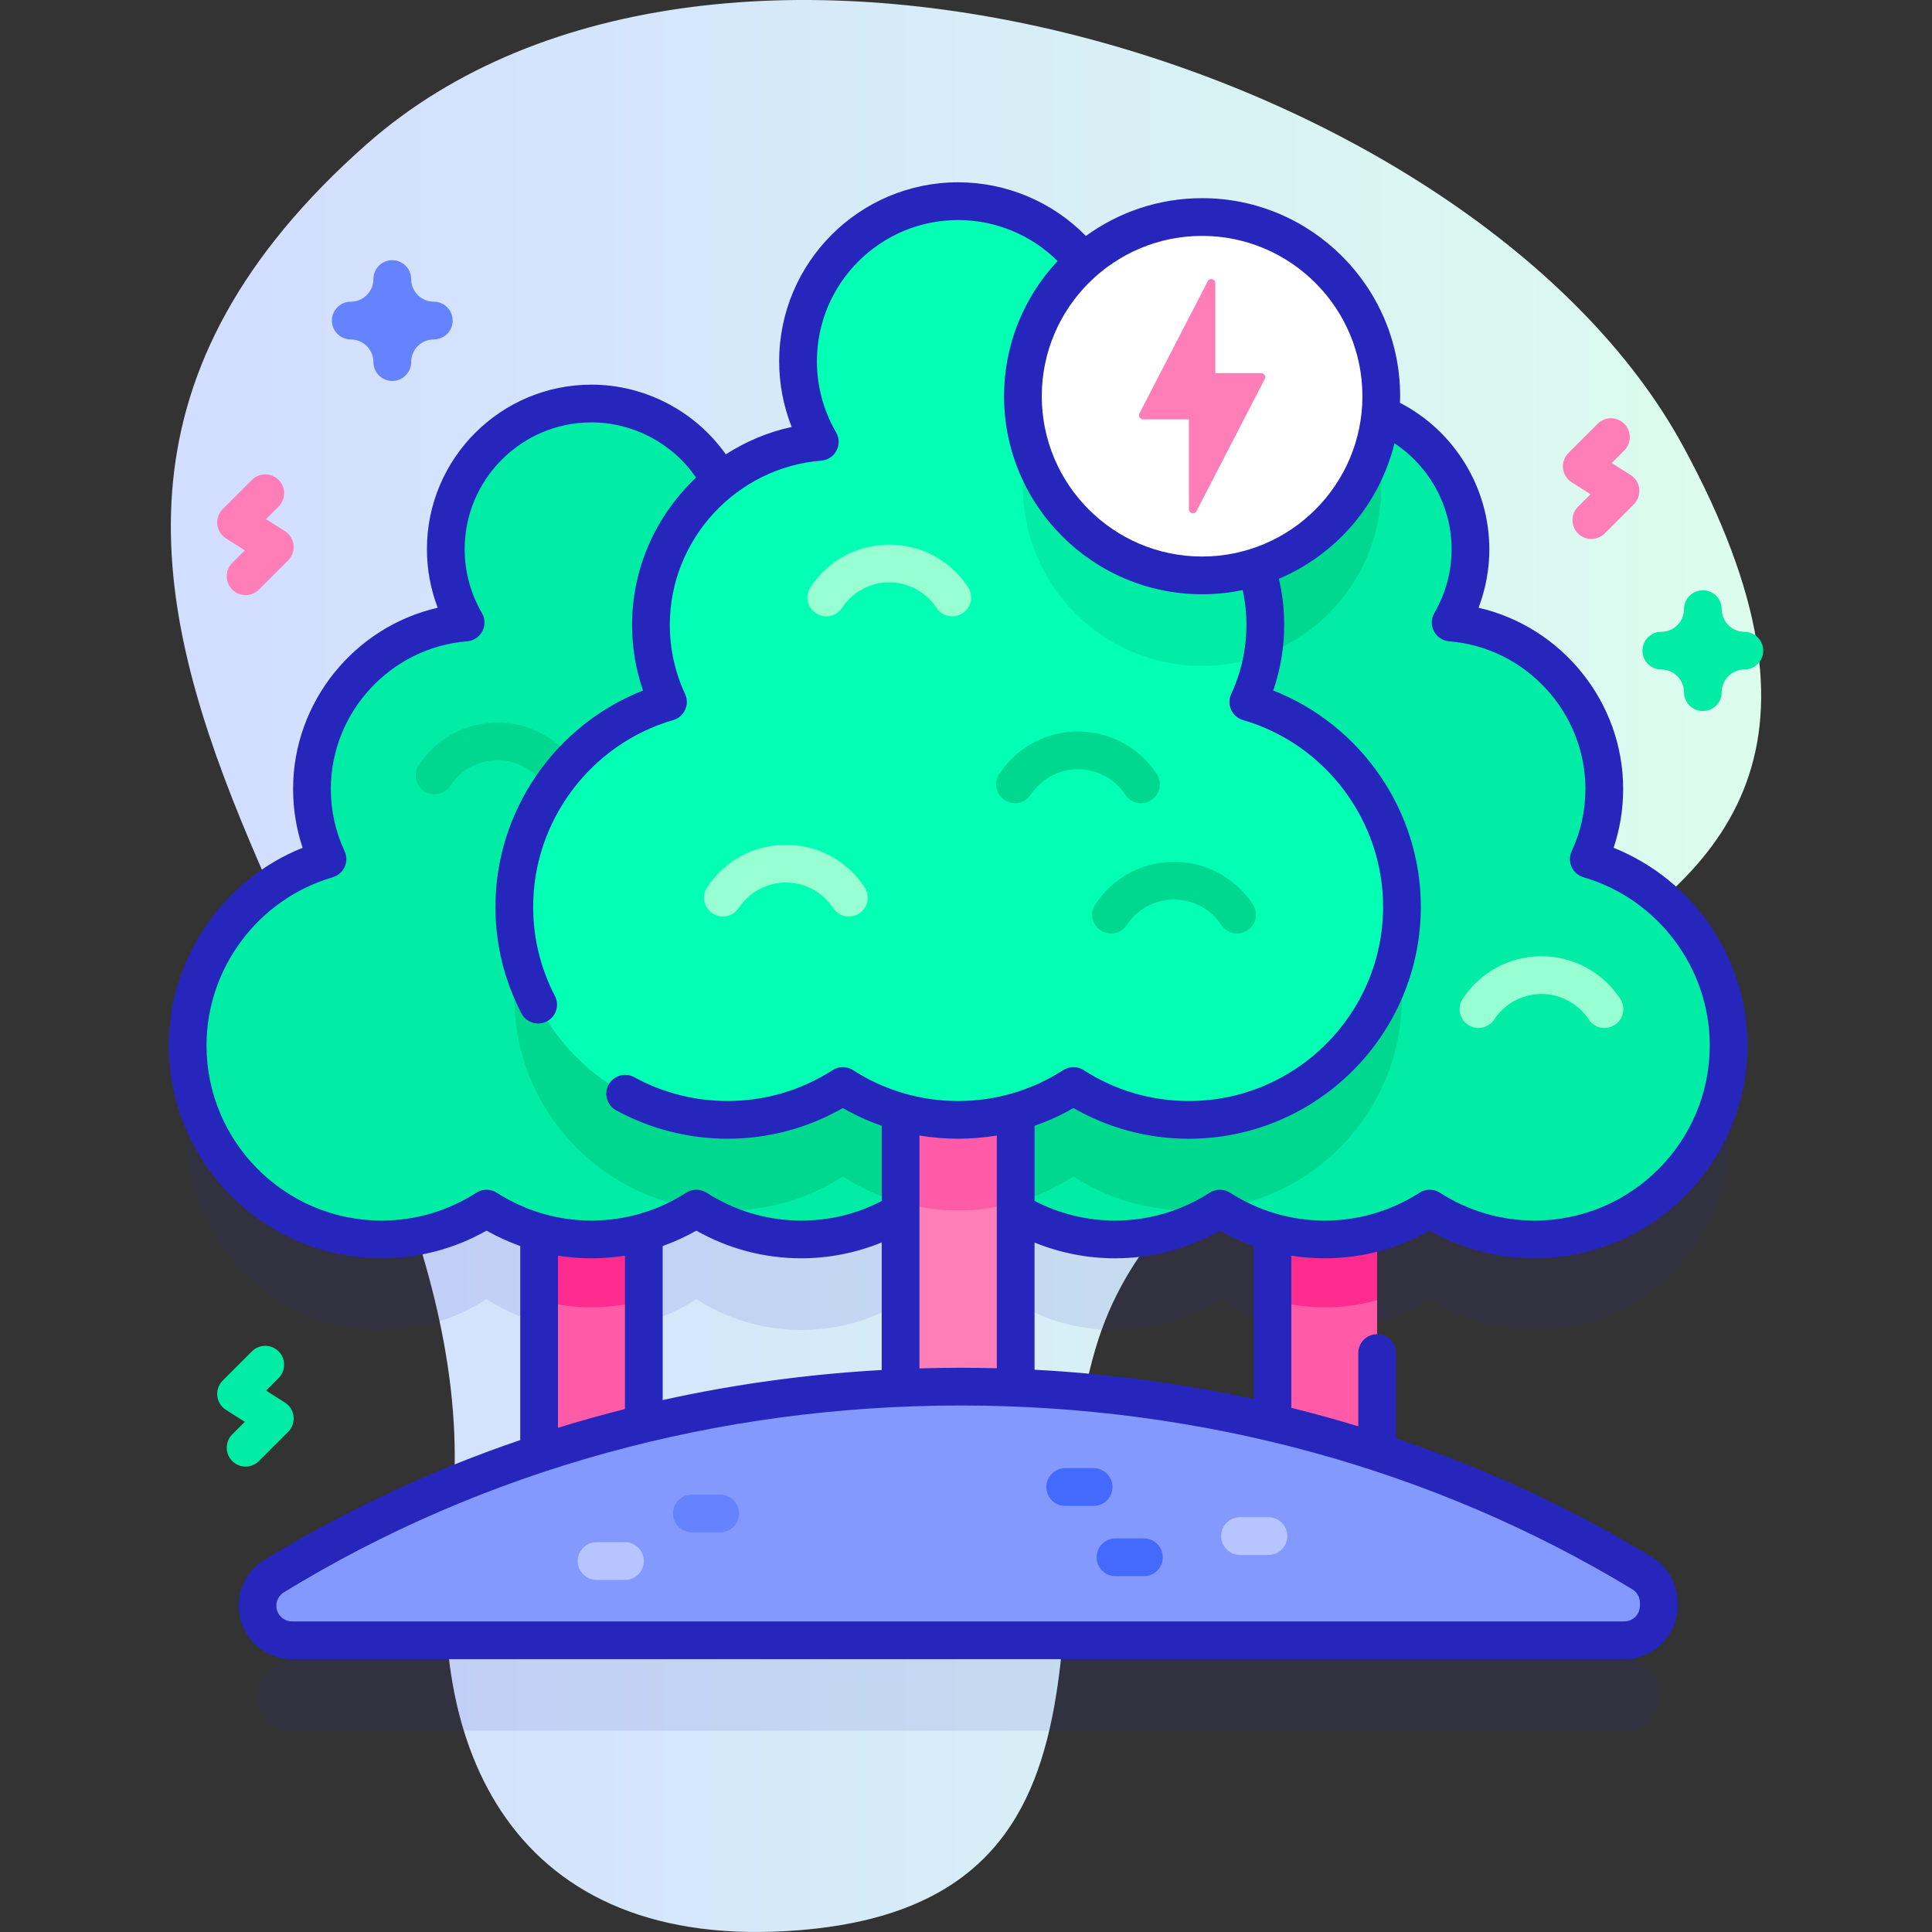 <svg id="Capa_1" enable-background="new 0 0 512 512" height="512" viewBox="0 0 512 512" width="512" xmlns="http://www.w3.org/2000/svg" xmlns:xlink="http://www.w3.org/1999/xlink"><rect x="0" y="0" width="512" height="512" fill="#333333" stroke="none"/><linearGradient id="SVGID_1_" gradientUnits="userSpaceOnUse" x1="45.274" x2="466.726" y1="256" y2="256"><stop offset=".049" stop-color="#d2deff"/><stop offset=".999" stop-color="#dcfdee"/></linearGradient><g><g><path d="m97.146 38.232c-135.328 119.538 38.831 235.409 22.243 366.028-7.375 58.072 16.054 113.588 92.705 107.244 93.413-7.732 59.504-97.209 79.066-156.778 33.66-102.501 240.73-78.56 154.895-236.448-54.778-100.758-255.766-162.321-348.909-80.046z" fill="url(#SVGID_1_)"/></g><g><g><g><path d="m378.888 344.287c8.018 5.167 17.556 8.177 27.803 8.177 28.394 0 51.411-23.018 51.411-51.411 0-23.408-15.65-43.149-37.054-49.364 2.628-5.659 4.104-11.962 4.104-18.613 0-23.249-17.93-42.297-40.714-44.105 3.332-5.708 5.25-12.343 5.25-19.429 0-21.321-17.284-38.605-38.605-38.605-14.807 0-27.66 8.341-34.136 20.576-7.357-5.856-16.443-9.633-26.376-10.421 3.662-6.273 5.77-13.565 5.77-21.353 0-23.433-18.996-42.428-42.428-42.428s-42.428 18.996-42.428 42.428c0 7.788 2.108 15.08 5.77 21.353-9.933.788-19.019 4.565-26.376 10.421-6.476-12.235-19.329-20.576-34.136-20.576-21.321 0-38.605 17.284-38.605 38.605 0 7.086 1.918 13.721 5.25 19.429-22.784 1.807-40.714 20.856-40.714 44.105 0 6.651 1.476 12.953 4.104 18.613-21.404 6.215-37.054 25.956-37.054 49.364 0 28.394 23.018 51.411 51.411 51.411 10.247 0 19.786-3.01 27.803-8.177 4.255 2.742 8.943 4.869 13.934 6.269v58.677c-25.031 8.262-48.593 19.211-70.23 32.469-2.731 1.674-4.412 4.631-4.412 7.834 0 5.055 4.098 9.154 9.154 9.154h353.057c5.056 0 9.154-4.098 9.154-9.154v-.798c0-3.218-1.696-6.188-4.448-7.856-21.644-13.119-45.193-23.936-70.194-32.077v-58.248c4.992-1.4 9.679-3.527 13.935-6.27zm-208.274 6.269c4.991-1.4 9.678-3.527 13.933-6.269 8.018 5.167 17.556 8.177 27.803 8.177 9.619 0 18.617-2.644 26.313-7.243v46.604c-23.433 1.016-46.204 4.263-68.05 9.513v-50.782zm98.55 41.213v-46.548c7.696 4.599 16.695 7.243 26.313 7.243 10.247 0 19.786-3.01 27.803-8.177 4.255 2.742 8.942 4.869 13.933 6.269v50.472c-21.852-5.163-44.622-8.327-68.049-9.259z" fill="#2626bc" opacity=".1"/><g><path d="m337.214 297.661h27.74v106.52h-27.74z" fill="#ff5ba8"/><path d="m364.954 297.661v46.89c-4.41 1.25-9.06 1.91-13.87 1.91s-9.46-.66-13.87-1.91v-46.89z" fill="#fe2c8f"/><g><path d="m142.874 297.661h27.74v106.52h-27.74z" fill="#ff5ba8"/><path d="m142.874 297.661h27.74v46.89c-4.41 1.25-9.06 1.91-13.87 1.91s-9.46-.66-13.87-1.91z" fill="#fe2c8f"/></g><path d="m421.049 227.688c2.628-5.659 4.104-11.962 4.104-18.613 0-23.249-17.93-42.297-40.714-44.105 3.332-5.708 5.25-12.343 5.25-19.429 0-21.321-17.284-38.605-38.605-38.605s-38.605 17.284-38.605 38.605c0 7.086 1.918 13.721 5.25 19.429-22.784 1.807-40.714 20.856-40.714 44.105 0 6.651 1.476 12.953 4.104 18.613-11.064 3.213-20.584 10.047-27.206 19.126-6.622-9.08-16.141-15.913-27.206-19.126 2.628-5.659 4.104-11.962 4.104-18.613 0-23.249-17.93-42.297-40.714-44.105 3.332-5.708 5.25-12.343 5.25-19.429 0-21.321-17.284-38.605-38.605-38.605s-38.605 17.284-38.605 38.605c0 7.086 1.918 13.721 5.25 19.429-22.784 1.807-40.714 20.856-40.714 44.105 0 6.651 1.476 12.953 4.104 18.613-21.404 6.215-37.054 25.956-37.054 49.364 0 28.394 23.018 51.411 51.411 51.411 10.247 0 19.786-3.01 27.803-8.177 8.018 5.167 17.556 8.177 27.803 8.177s19.786-3.01 27.803-8.177c8.018 5.167 17.556 8.177 27.803 8.177 17.085 0 32.215-8.341 41.563-21.165 9.349 12.824 24.478 21.165 41.563 21.165 10.247 0 19.786-3.01 27.803-8.177 8.018 5.167 17.556 8.177 27.803 8.177s19.786-3.01 27.803-8.177c8.018 5.167 17.556 8.177 27.803 8.177 28.394 0 51.411-23.018 51.411-51.411.008-23.408-15.643-43.148-37.046-49.364z" fill="#01eca5"/><g fill="#00d890"><path d="m366.054 129.001c0 26.22-21.26 47.48-47.49 47.48-7.5 0-14.59-1.74-20.89-4.84 5.89-3.72 12.72-6.08 20.06-6.67-3.34-5.71-5.25-12.34-5.25-19.43 0-21.32 17.28-38.6 38.6-38.6 3.54 0 6.98.48 10.24 1.37 3.03 6.25 4.73 13.27 4.73 20.69z"/><path d="m148.554 210.478c-1.625 0-3.219-.791-4.18-2.249-2.79-4.234-7.471-6.761-12.521-6.761s-9.73 2.528-12.521 6.761c-1.52 2.305-4.621 2.943-6.926 1.423s-2.943-4.621-1.423-6.926c4.646-7.05 12.449-11.258 20.871-11.258 8.423 0 16.225 4.209 20.871 11.258 1.52 2.306.882 5.407-1.423 6.926-.849.559-1.804.826-2.748.826z"/><path d="m371.534 264.271c0 31.21-25.3 56.51-56.51 56.51-11.26 0-21.74-3.31-30.55-8.99-5.47 3.53-11.59 6.14-18.13 7.61-4.79-3.3-9-7.4-12.43-12.1-3.43 4.7-7.64 8.8-12.43 12.1-6.54-1.47-12.66-4.08-18.13-7.61-8.81 5.68-19.29 8.99-30.55 8.99-31.21 0-56.51-25.3-56.51-56.51 0-25.72 17.2-47.42 40.73-54.25-2.89-6.22-4.52-13.15-4.52-20.46 0-17.33 9.07-32.54 22.73-41.15-.44 6.01-2.26 11.63-5.14 16.56 22.79 1.81 40.72 20.86 40.72 44.1 0 6.65-1.48 12.96-4.11 18.62 11.07 3.21 20.59 10.04 27.21 19.12 6.62-9.08 16.14-15.91 27.21-19.12-2.63-5.66-4.11-11.97-4.11-18.62 0-23.24 17.93-42.29 40.72-44.1-2.88-4.93-4.7-10.55-5.14-16.56 13.66 8.61 22.73 23.82 22.73 41.15 0 7.31-1.63 14.24-4.52 20.46 23.53 6.831 40.73 28.53 40.73 54.25z"/></g><g><g><path d="m238.664 262.921h30.5v117.08h-30.5z" fill="#ff7eb8"/><path d="m269.164 262.921v55.76c-4.85 1.37-9.96 2.1-15.25 2.1s-10.4-.73-15.25-2.1v-55.76z" fill="#ff5ba8"/></g><path d="m330.809 186.022c2.888-6.22 4.511-13.147 4.511-20.457 0-25.552-19.706-46.487-44.747-48.474 3.662-6.273 5.77-13.565 5.77-21.353 0-23.433-18.996-42.428-42.428-42.428s-42.428 18.996-42.428 42.428c0 7.788 2.108 15.08 5.77 21.353-25.041 1.986-44.747 22.922-44.747 48.474 0 7.309 1.623 14.236 4.511 20.457-23.524 6.831-40.724 28.527-40.724 54.254 0 31.206 25.298 56.504 56.504 56.504 11.262 0 21.746-3.308 30.557-8.987 8.812 5.678 19.295 8.987 30.557 8.987s21.746-3.308 30.557-8.987c8.812 5.678 19.295 8.987 30.557 8.987 31.206 0 56.504-25.298 56.504-56.504 0-25.727-17.201-47.423-40.724-54.254z" fill="#02ffb3"/><path d="m335.324 165.561c0 2.77-.24 5.49-.68 8.13-5.02 1.8-10.44 2.79-16.08 2.79-26.22 0-47.48-21.26-47.48-47.48 0-17.87 9.87-33.43 24.45-41.54.53 2.68.81 5.45.81 8.28 0 7.79-2.11 15.08-5.77 21.35 25.04 1.99 44.75 22.92 44.75 48.47z" fill="#01eca5"/><path d="m218.966 163.339c-.944 0-1.899-.267-2.746-.825-2.306-1.52-2.943-4.621-1.424-6.926 4.646-7.05 12.448-11.259 20.871-11.259 8.422 0 16.225 4.209 20.871 11.259 1.52 2.306.882 5.407-1.423 6.926-2.307 1.52-5.407.882-6.926-1.423-2.791-4.234-7.471-6.762-12.521-6.762s-9.731 2.528-12.521 6.761c-.962 1.458-2.556 2.249-4.181 2.249z" fill="#97ffd2"/><path d="m302.385 212.859c-1.625 0-3.219-.791-4.18-2.249-2.791-4.234-7.471-6.762-12.521-6.762s-9.731 2.528-12.521 6.762c-1.52 2.306-4.622 2.942-6.926 1.423-2.306-1.52-2.943-4.621-1.423-6.926 4.646-7.05 12.448-11.259 20.871-11.259 8.422 0 16.225 4.209 20.871 11.259 1.52 2.306.882 5.407-1.423 6.926-.849.559-1.803.826-2.748.826z" fill="#00d890"/><path d="m294.439 247.396c-.944 0-1.899-.267-2.747-.826-2.306-1.52-2.943-4.621-1.423-6.926 4.646-7.049 12.448-11.258 20.871-11.258 8.422 0 16.224 4.208 20.871 11.258 1.52 2.306.882 5.407-1.423 6.926-2.306 1.519-5.407.882-6.926-1.423-2.791-4.233-7.471-6.761-12.521-6.761s-9.731 2.527-12.521 6.761c-.962 1.457-2.556 2.249-4.181 2.249z" fill="#00d890"/><path d="m224.975 242.891c-1.625 0-3.218-.791-4.179-2.249-2.791-4.234-7.471-6.762-12.521-6.762s-9.731 2.528-12.521 6.762c-1.52 2.305-4.62 2.942-6.926 1.423-2.306-1.52-2.943-4.621-1.423-6.926 4.646-7.05 12.448-11.259 20.871-11.259 8.422 0 16.225 4.209 20.871 11.259 1.52 2.306.882 5.407-1.423 6.926-.849.559-1.804.826-2.749.826z" fill="#97ffd2"/></g><g><path d="m439.596 425.536v-.798c0-3.218-1.696-6.188-4.448-7.856-51.443-31.181-113.608-49.414-180.585-49.414-67.553 0-130.215 18.554-181.919 50.235-2.731 1.673-4.413 4.631-4.413 7.834 0 5.056 4.098 9.154 9.154 9.154h353.057c5.056-.001 9.154-4.099 9.154-9.155z" fill="#8399fe"/><g><path d="m190.866 406.079h-7.52c-2.762 0-5-2.239-5-5s2.238-5 5-5h7.52c2.762 0 5 2.239 5 5s-2.238 5-5 5z" fill="#6583fe"/></g><g><path d="m289.815 399.079h-7.52c-2.762 0-5-2.239-5-5s2.238-5 5-5h7.52c2.762 0 5 2.239 5 5s-2.238 5-5 5z" fill="#4369fd"/></g><g><path d="m303.14 417.694h-7.52c-2.762 0-5-2.239-5-5s2.238-5 5-5h7.52c2.762 0 5 2.239 5 5s-2.238 5-5 5z" fill="#4369fd"/></g><g><path d="m165.618 418.694h-7.52c-2.762 0-5-2.239-5-5s2.238-5 5-5h7.52c2.762 0 5 2.239 5 5s-2.239 5-5 5z" fill="#b7c5ff"/></g><g><path d="m336.146 412.079h-7.52c-2.762 0-5-2.239-5-5s2.238-5 5-5h7.52c2.762 0 5 2.239 5 5s-2.239 5-5 5z" fill="#b7c5ff"/></g></g><path d="m425.205 272.427c-1.625 0-3.219-.791-4.18-2.249-2.791-4.233-7.471-6.761-12.521-6.761s-9.73 2.528-12.521 6.761c-1.52 2.305-4.621 2.942-6.926 1.423-2.306-1.52-2.943-4.621-1.423-6.926 4.646-7.05 12.449-11.258 20.871-11.258s16.224 4.208 20.871 11.258c1.52 2.306.882 5.407-1.423 6.926-.849.559-1.804.826-2.748.826z" fill="#97ffd2"/></g><g><circle cx="318.569" cy="105" fill="#fff" r="47.485"/><path d="m334.239 98.871h-12.167v-23.854c0-1.112-1.494-1.475-2.004-.487l-18.111 35.05c-.365.706.148 1.549.943 1.549h12.167v23.854c0 1.112 1.494 1.475 2.004.487l18.111-35.05c.365-.707-.148-1.549-.943-1.549z" fill="#ff7eb8"/><path d="m351.084 333.464c9.792 0 19.339-2.527 27.803-7.333 8.464 4.807 18.012 7.333 27.804 7.333 31.105 0 56.411-25.306 56.411-56.411 0-23.098-14.341-43.91-35.477-52.38 1.679-5.01 2.528-10.235 2.528-15.597 0-23.116-16.344-42.991-38.32-48.018 1.879-4.934 2.855-10.196 2.855-15.516 0-16.27-9.257-31.362-23.68-38.79.019-.583.044-1.165.044-1.752 0-28.94-23.544-52.485-52.484-52.485-11.497 0-22.135 3.726-30.792 10.02-8.896-9.068-21.103-14.225-33.863-14.225-26.152 0-47.428 21.276-47.428 47.428 0 5.979 1.133 11.89 3.313 17.411-6.305 1.37-12.188 3.87-17.451 7.252-8.123-11.468-21.428-18.465-35.604-18.465-24.044 0-43.605 19.561-43.605 43.605 0 5.319.976 10.581 2.856 15.516-21.976 5.027-38.32 24.901-38.32 48.018 0 5.363.848 10.588 2.528 15.597-21.137 8.47-35.478 29.282-35.478 52.38 0 31.105 25.306 56.411 56.412 56.411 9.792 0 19.339-2.527 27.803-7.333 2.863 1.626 5.852 2.984 8.93 4.078v51.416c-23.775 8.122-46.529 18.757-67.838 31.814-4.258 2.61-6.8 7.132-6.8 12.098 0 7.804 6.349 14.154 14.154 14.154h353.057c7.805 0 14.154-6.35 14.154-14.154v-.798c0-4.92-2.627-9.568-6.856-12.132-21.302-12.912-44.038-23.416-67.782-31.421v-22.616c0-2.761-2.239-5-5-5s-5 2.239-5 5v19.411c-5.861-1.782-11.779-3.412-17.747-4.892v-40.325c2.919.463 5.885.701 8.873.701zm33.605-187.922c0 5.942-1.58 11.789-4.568 16.908-.867 1.485-.91 3.312-.113 4.836s2.321 2.532 4.036 2.668c20.249 1.606 36.11 18.79 36.11 39.121 0 5.752-1.225 11.306-3.64 16.507-.614 1.322-.62 2.848-.017 4.175.604 1.328 1.757 2.326 3.157 2.732 19.694 5.719 33.448 24.043 33.448 44.563 0 25.591-20.82 46.411-46.411 46.411-8.926 0-17.604-2.552-25.095-7.379-1.649-1.063-3.768-1.063-5.417 0-7.491 4.828-16.169 7.379-25.095 7.379s-17.604-2.552-25.095-7.379c-1.649-1.063-3.768-1.063-5.417 0-7.491 4.828-16.169 7.379-25.095 7.379-7.43 0-14.765-1.809-21.315-5.204v-19.913c3.56-1.243 7.012-2.81 10.31-4.703 9.289 5.331 19.787 8.135 30.557 8.135 33.914 0 61.504-27.59 61.504-61.503 0-25.343-15.833-48.16-39.117-57.282 1.929-5.59 2.903-11.431 2.903-17.429 0-4.121-.474-8.21-1.399-12.189 15.131-6.39 26.654-19.682 30.624-35.906 9.319 6.163 15.145 16.746 15.145 28.073zm-130.126 216.925c-3.641 0-7.272.063-10.896.168v-61.715c3.367.568 6.793.86 10.248.86s6.88-.292 10.248-.86v61.684c-3.195-.083-6.394-.137-9.6-.137zm-70.016-36.337c8.464 4.807 18.012 7.333 27.803 7.333 7.313 0 14.583-1.458 21.316-4.203v33.805c-19.7 1.109-39.113 3.774-58.049 7.966v-40.823c3.079-1.094 6.068-2.452 8.93-4.078zm176.506-221.13c0 23.426-19.059 42.484-42.484 42.484s-42.485-19.058-42.485-42.484 19.059-42.485 42.484-42.485 42.485 19.059 42.485 42.485zm-234.821 211.084c-7.491 4.828-16.169 7.379-25.095 7.379-25.591 0-46.412-20.82-46.412-46.411 0-20.519 13.754-38.844 33.449-44.563 1.4-.407 2.554-1.405 3.157-2.732s.597-2.853-.017-4.175c-2.415-5.2-3.639-10.753-3.639-16.507 0-20.331 15.861-37.515 36.11-39.121 1.714-.136 3.239-1.144 4.036-2.668s.754-3.351-.113-4.836c-2.989-5.12-4.568-10.967-4.568-16.908 0-18.53 15.075-33.605 33.605-33.605 11.087 0 21.492 5.549 27.725 14.624-10.443 9.847-16.961 23.777-16.961 39.004 0 5.998.975 11.839 2.903 17.429-23.284 9.122-39.116 31.938-39.116 57.282 0 9.945 2.316 19.456 6.885 28.267.89 1.716 2.635 2.7 4.443 2.7.775 0 1.562-.181 2.297-.562 2.452-1.271 3.409-4.289 2.138-6.74-3.824-7.375-5.763-15.337-5.763-23.665 0-22.771 15.264-43.106 37.118-49.452 1.401-.407 2.554-1.405 3.158-2.732s.597-2.853-.017-4.175c-2.685-5.782-4.046-11.956-4.046-18.351 0-22.601 17.633-41.704 40.143-43.489 1.714-.136 3.239-1.144 4.036-2.668s.754-3.351-.113-4.836c-3.329-5.703-5.088-12.215-5.088-18.833 0-20.638 16.79-37.428 37.428-37.428 9.895 0 19.363 3.936 26.352 10.862-8.787 9.386-14.183 21.984-14.183 35.826 0 28.94 23.544 52.484 52.484 52.484 3.691 0 7.292-.388 10.77-1.116.645 3.008.981 6.089.981 9.197 0 6.395-1.361 12.569-4.046 18.351-.614 1.323-.62 2.848-.017 4.175.604 1.328 1.757 2.326 3.158 2.732 21.854 6.346 37.118 26.682 37.118 49.452 0 28.399-23.104 51.503-51.504 51.503-9.906 0-19.536-2.832-27.849-8.189-1.649-1.063-3.768-1.063-5.417 0-8.313 5.358-17.943 8.189-27.849 8.189s-19.536-2.832-27.849-8.189c-1.649-1.063-3.768-1.063-5.417 0-8.313 5.358-17.943 8.189-27.849 8.189-8.641 0-17.19-2.184-24.725-6.316-2.421-1.328-5.46-.442-6.788 1.979s-.442 5.46 1.979 6.788c9.004 4.938 19.217 7.548 29.533 7.548 10.77 0 21.269-2.804 30.558-8.135 3.297 1.893 6.749 3.46 10.31 4.703v19.936c-6.624 3.436-13.795 5.18-21.316 5.18-8.926 0-17.604-2.552-25.095-7.379-1.649-1.063-3.768-1.063-5.417 0-7.491 4.828-16.169 7.379-25.095 7.379s-17.604-2.552-25.095-7.379c-1.647-1.061-3.766-1.061-5.415.002zm21.638 16.678c2.919.464 5.885.702 8.874.702s5.954-.238 8.874-.702v40.646c-5.969 1.504-11.887 3.159-17.748 4.965zm286.726 91.976v.798c0 2.291-1.863 4.154-4.154 4.154h-353.056c-2.291 0-4.154-1.863-4.154-4.154 0-1.459.757-2.794 2.025-3.571 52.847-32.381 114.85-49.498 179.306-49.498 63.893 0 125.441 16.837 177.993 48.69 1.277.775 2.04 2.113 2.04 3.581zm-102.385-53.983c-18.944-4.12-38.357-6.723-58.049-7.763v-33.71c6.733 2.745 13.991 4.182 21.315 4.182 9.792 0 19.339-2.527 27.804-7.333 2.863 1.626 5.852 2.984 8.93 4.078z" fill="#2626bc"/></g></g><path d="m421.712 142.839c-1.28 0-2.559-.488-3.536-1.464-1.953-1.953-1.953-5.119 0-7.071l3.328-3.328-5.002-3.172c-1.282-.813-2.125-2.165-2.292-3.673s.361-3.012 1.434-4.085l7.742-7.742c1.954-1.952 5.119-1.952 7.071 0 1.953 1.953 1.953 5.119 0 7.071l-3.328 3.327 5.002 3.172c1.282.813 2.125 2.165 2.292 3.673s-.361 3.012-1.434 4.085l-7.742 7.742c-.976.977-2.255 1.465-3.535 1.465z" fill="#ff7eb8"/><path d="m65.086 157.711c-1.28 0-2.559-.488-3.536-1.464-1.953-1.953-1.953-5.119 0-7.071l3.328-3.328-5.003-3.173c-1.282-.813-2.125-2.164-2.292-3.673s.361-3.012 1.434-4.085l7.742-7.742c1.954-1.952 5.119-1.951 7.071 0 1.953 1.953 1.953 5.119 0 7.071l-3.328 3.328 5.003 3.173c1.282.813 2.125 2.164 2.292 3.673s-.361 3.012-1.434 4.085l-7.742 7.742c-.975.976-2.255 1.464-3.535 1.464z" fill="#ff7eb8"/><path d="m65.086 388.658c-1.28 0-2.559-.488-3.536-1.464-1.953-1.953-1.953-5.119 0-7.071l3.328-3.328-5.002-3.172c-1.282-.813-2.125-2.165-2.292-3.673s.361-3.012 1.434-4.085l7.742-7.742c1.954-1.952 5.119-1.952 7.071 0 1.953 1.953 1.953 5.119 0 7.071l-3.328 3.327 5.002 3.172c1.282.813 2.125 2.165 2.292 3.673s-.361 3.012-1.434 4.085l-7.742 7.742c-.975.976-2.255 1.465-3.535 1.465z" fill="#01eca5"/><path d="m103.958 100.954c-2.761 0-5-2.239-5-5 0-3.309-2.691-6-6-6-2.761 0-5-2.239-5-5s2.239-5 5-5c3.309 0 6-2.691 6-6 0-2.761 2.239-5 5-5s5 2.239 5 5c0 3.309 2.691 6 6 6 2.761 0 5 2.239 5 5s-2.239 5-5 5c-3.309 0-6 2.691-6 6 0 2.761-2.239 5-5 5z" fill="#6583fe"/><path d="m451.274 188.436c-2.761 0-5-2.239-5-5 0-3.309-2.691-6-6-6-2.761 0-5-2.239-5-5s2.239-5 5-5c3.309 0 6-2.691 6-6 0-2.761 2.239-5 5-5s5 2.239 5 5c0 3.309 2.691 6 6 6 2.761 0 5 2.239 5 5s-2.239 5-5 5c-3.309 0-6 2.691-6 6 0 2.761-2.238 5-5 5z" fill="#01eca5"/></g></g></g></svg>